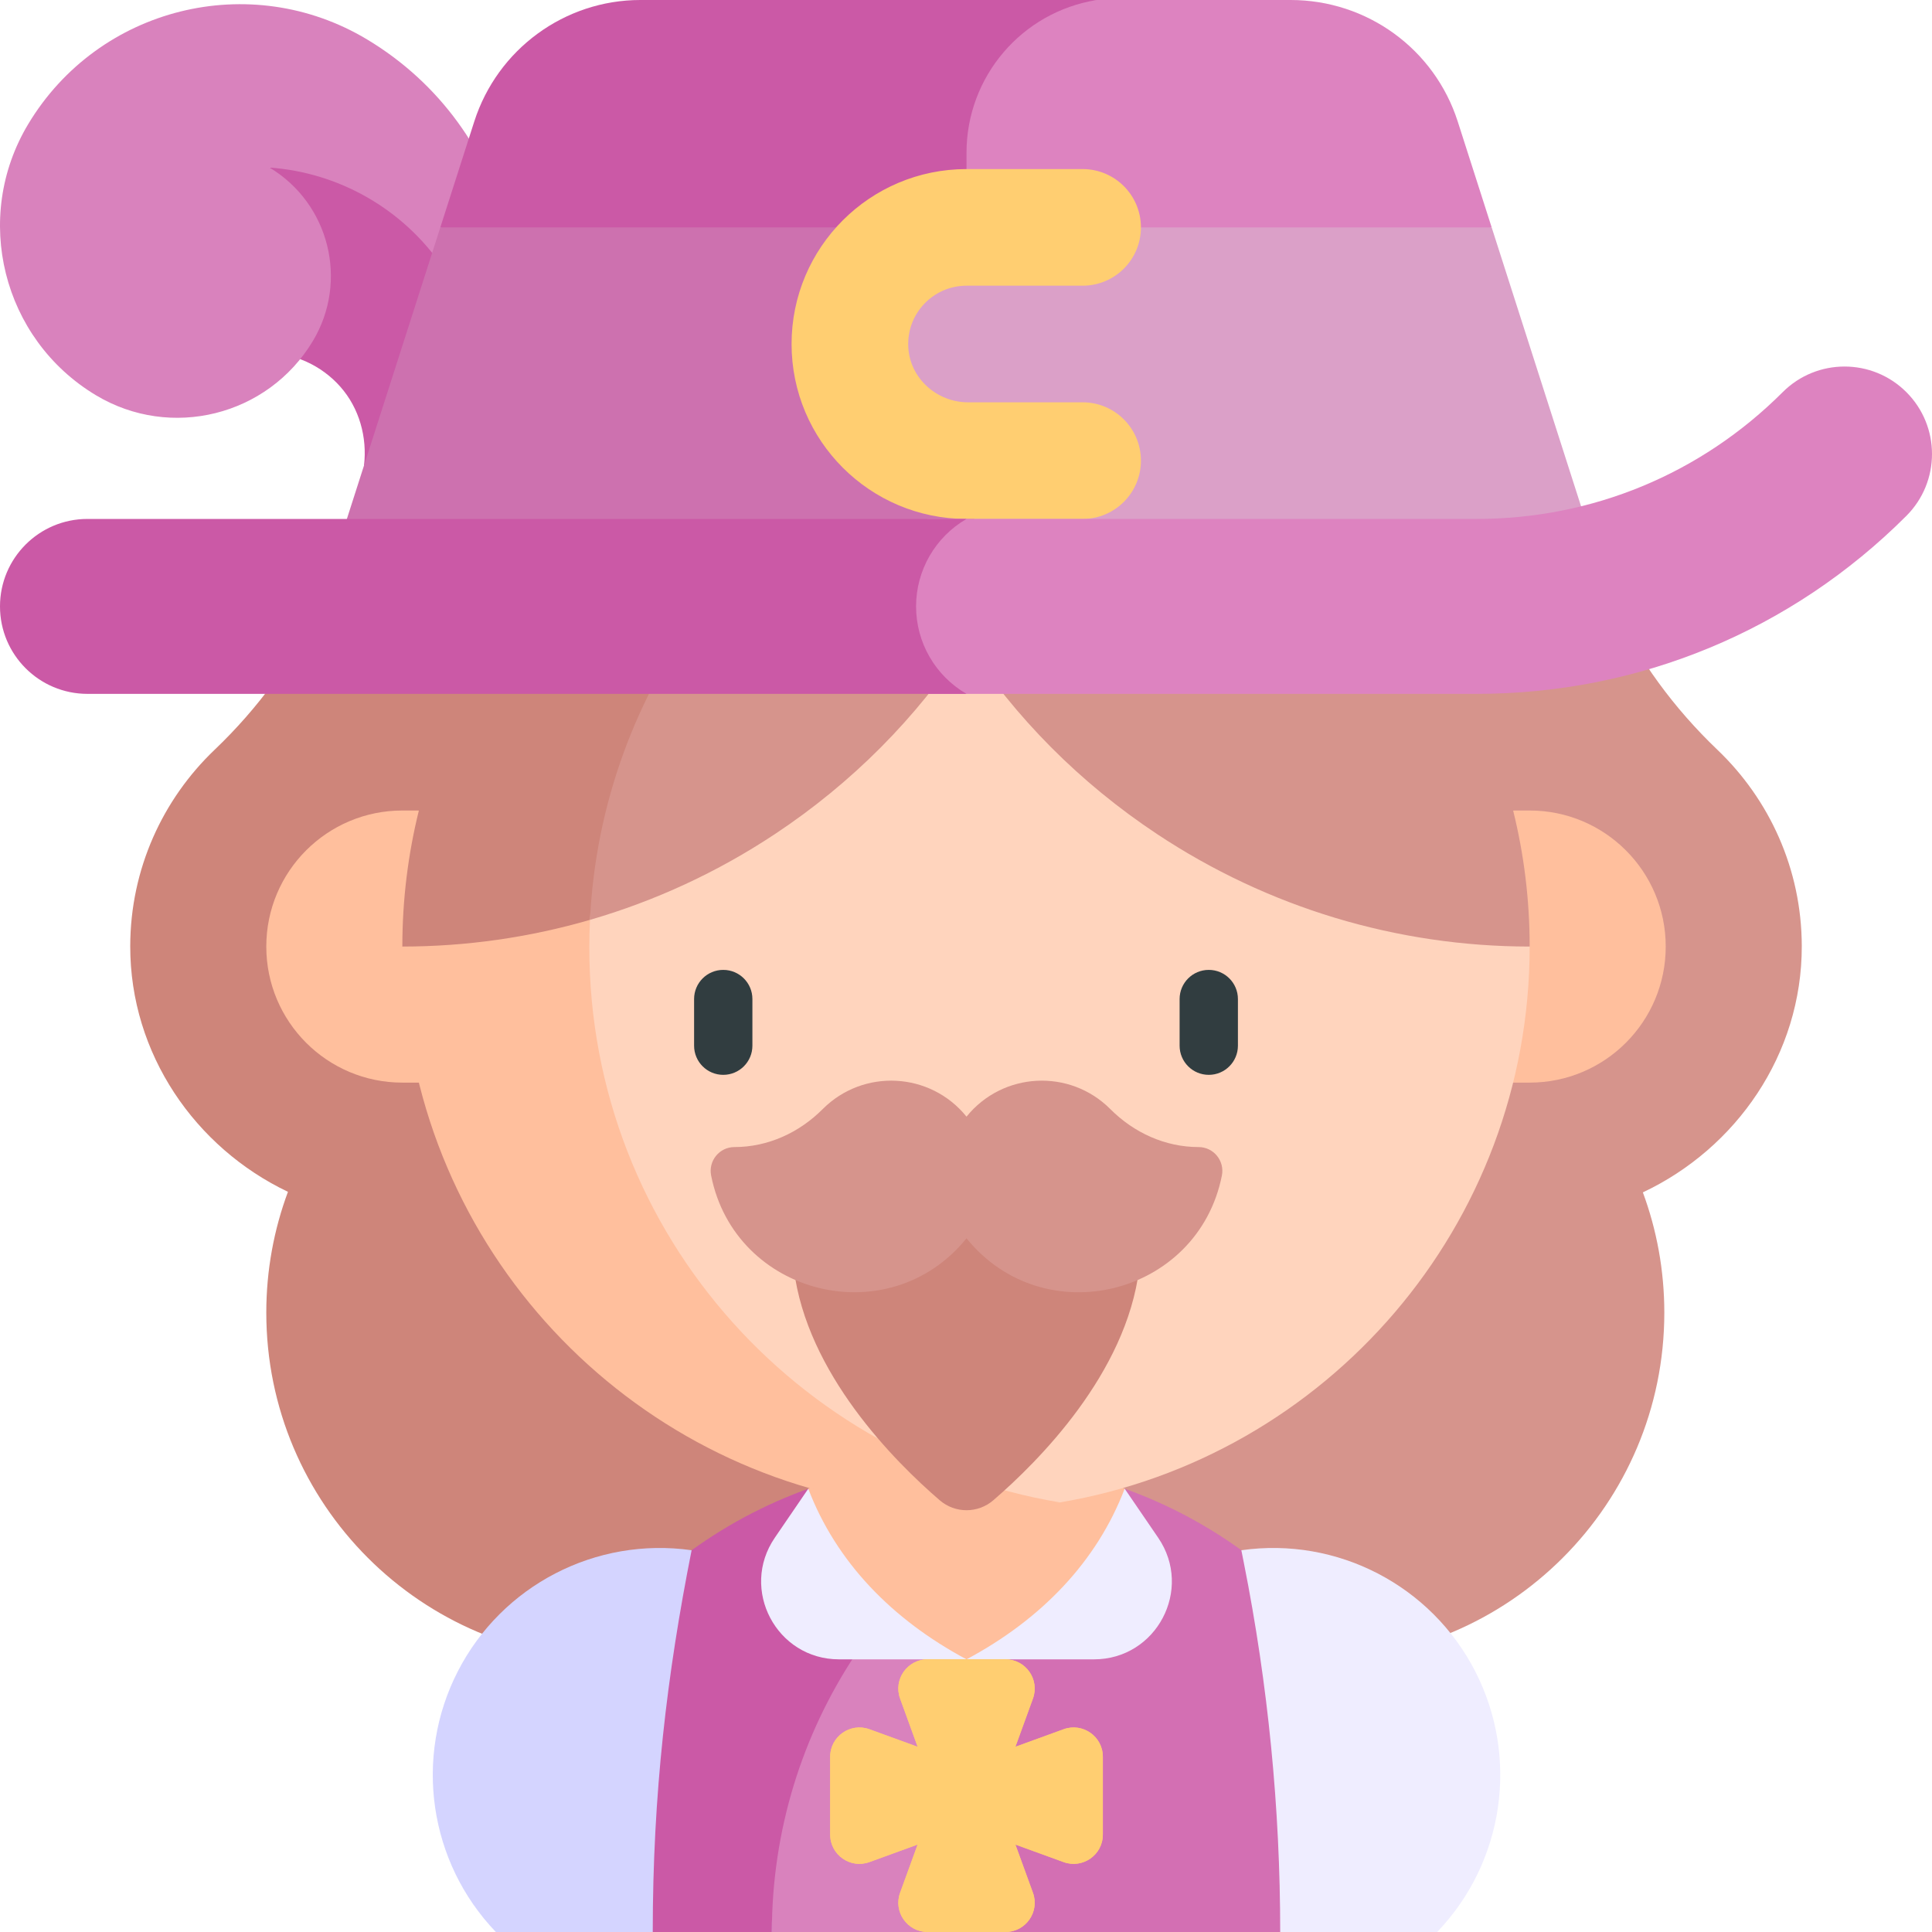 <?xml version="1.0"?>
<svg xmlns="http://www.w3.org/2000/svg" xmlns:xlink="http://www.w3.org/1999/xlink" xmlns:svgjs="http://svgjs.com/svgjs" version="1.1" width="512" height="512" x="0" y="0" viewBox="0 0 497 497" style="enable-background:new 0 0 512 512" xml:space="preserve" class=""><g><g xmlns="http://www.w3.org/2000/svg"><g><path d="m82.022 155.995c-6.51 13.768-15.668 26.247-26.814 36.882-13.336 12.726-21.668 30.65-21.706 50.486-.053 27.76 16.764 51.883 40.572 63.23-3.601 9.68-5.572 20.152-5.572 31.086v.001c0 49.252 39.927 89.18 89.18 89.18h90.82c0-6.535 0-264.237 0-270.865z" fill="#ce857a" data-original="#ce857a" style=""/><path d="m414.978 155.995h-166.476v157.505 113.36h90.459c49.253 0 89.18-39.928 89.18-89.18v-.001c0-10.882-1.952-21.307-5.52-30.947 23.97-11.287 40.935-35.491 40.881-63.369-.038-19.834-8.368-37.756-21.701-50.48-11.146-10.639-20.311-23.118-26.823-36.888z" fill="#d6948c" data-original="#d6948c" style="" class=""/></g><g><path d="m57.236 46.121 55.849-13.925 15.848 63.565v23.968h-35.287c.846-7.292-1.236-14.752-6.101-20.249-4.864-5.497-11.838-8.666-19.178-8.714z" fill="#cb59a6" data-original="#ea5b70" style="" class=""/><path d="m113.782 68.553c-10.177-14.797-26.532-24.162-44.445-25.448 15.402 9.255 20.386 29.243 11.131 44.645-11.568 19.253-36.554 25.482-55.807 13.914-24.066-14.46-31.853-45.692-17.392-69.758 18.075-30.083 57.115-39.817 87.198-21.741 37.603 22.594 49.77 71.394 27.176 108.997 5.208-17.187 2.315-35.811-7.861-50.609z" fill="#d982bd" data-original="#ff8e9e" style="" class=""/></g><g><path d="m177.918 398.791c-24.646-3.493-48.796 9.021-60.154 31.17s-7.426 49.064 9.794 67.039h121.073v-98.209z" fill="#d4d4ff" data-original="#d4d4ff" style="" class=""/><path d="m379.503 429.961c-11.358-22.149-35.509-34.663-60.154-31.17h-70.718v98.209h121.073c0-.004 0-.007 0-.011l.005.011c17.22-17.975 21.152-44.89 9.794-67.039z" fill="#efedff" data-original="#efedff" style=""/></g><g><path d="m248.629 386.8h-50.07v110.2h50.072v-110.2z" fill="#d982bd" data-original="#ff8e9e" style="" class=""/><path d="m329.328 496.985c0-31.871-3.131-63.666-9.347-94.926l-.653-3.284c-9.081-6.556-19.147-11.916-30-15.802-12.776-4.575-26.529-7.048-40.697-7.048v121.075h80.697z" fill="#d36fb3" data-original="#55dafe" style="" class=""/><path d="m248.629 375.925c-26.424 0-50.851 8.531-70.702 22.859-.003.002-.006.004-.01.007-6.35 31.921-10 62.775-10 98.209h10 20.641c.059-52.61 31.451-97.878 76.519-118.152-8.549-1.914-17.413-2.923-26.448-2.923z" fill="#cb59a6" data-original="#ea5b70" style="" class=""/></g><path d="m297.937 395.573-8.609-12.6h-81.405l-8.607 12.6c-9.075 13.274.43 31.287 16.51 31.287h65.601c16.08 0 25.585-18.012 16.51-31.287z" fill="#efedff" data-original="#efedff" style=""/><path d="m248.631 361.078-40.708 21.896c7.147 18.745 21.447 33.588 40.708 43.887 19.26-10.298 33.535-25.143 40.683-43.887h.001z" fill="#ffbf9d" data-original="#ffbf9d" style="" class=""/><g><path d="m393.502 208.5h-290c-19.33 0-35 15.67-35 35s15.67 35 35 35h290c19.33 0 35-15.67 35-35s-15.67-35-35-35z" fill="#ffbf9d" data-original="#ffbf9d" style="" class=""/><g><g><path d="m305.999 155.995h-162.666v159.099l102.285 71.394h27.031c68.586-11.499 120.852-71.135 120.852-142.987 0-.001 0-.001 0-.002z" fill="#ffd4bd" data-original="#ffd4bd" style="" class=""/></g><path d="m151.773 236.631h-40.703l-7.568 6.868v.001c0 71.854 52.267 131.488 120.853 142.987 7.854 1.316 15.919 2.013 24.147 2.013s16.293-.696 24.148-2.013c-71.024-11.855-124.474-74.866-120.877-149.856z" fill="#ffbf9d" data-original="#ffbf9d" style="" class=""/></g><g><path d="m248.631 287.252-44.419 39.151c3.322 26.915 25.906 49.525 37.532 59.54 3.956 3.408 9.818 3.408 13.774 0 11.626-10.015 34.21-32.625 37.533-59.54z" fill="#ce857a" data-original="#ce857a" style=""/><path d="m308.333 295.078c-8.588 0-16.641-3.684-22.704-9.765-10.444-10.475-27.669-9.595-36.998 1.939-9.342-11.55-26.567-12.402-36.998-1.939-6.063 6.082-14.116 9.765-22.704 9.765-3.865 0-6.746 3.544-5.992 7.335 6.154 30.91 45.782 40.756 65.694 16.137 19.941 24.654 59.547 14.741 65.694-16.137.754-3.791-2.127-7.335-5.992-7.335z" fill="#d6948c" data-original="#d6948c" style="" class=""/></g></g><g><path d="m373.383 155.995h-221.61v80.636c16.782-4.871 32.822-12.28 47.615-22.094 19.802-13.134 36.447-29.91 49.113-49.343 12.666 19.433 29.312 36.209 49.113 49.343 28.53 18.924 61.684 28.936 95.887 28.961 0-12.066-1.475-23.791-4.253-34.998l6.099-6.1c-4.63-16.545-12.045-32.249-21.964-46.405z" fill="#d6948c" data-original="#d6948c" style="" class=""/><path d="m123.62 155.995c-9.918 14.156-17.333 29.858-21.964 46.403l6.099 6.102c-2.778 11.208-4.253 22.932-4.253 34.999 16.467-.013 32.689-2.346 48.271-6.868 1.432-29.954 11.97-57.865 29.091-80.636z" fill="#ce857a" data-original="#ce857a" style=""/></g><path d="m273.613 444.842-12.408 4.514 4.514-12.408c1.784-4.903-1.856-10.088-7.064-10.088h-20.047c-5.219 0-8.845 5.195-7.064 10.088l4.514 12.408-12.408-4.514c-4.889-1.783-10.088 1.845-10.088 7.064v20.047c0 5.224 5.207 8.848 10.088 7.064l12.408-4.514-4.514 12.408c-1.784 4.903 1.856 10.088 7.064 10.088h20.047c5.219 0 8.845-5.195 7.064-10.088l-4.514-12.408 12.408 4.514c4.873 1.777 10.088-1.825 10.088-7.064v-20.047c-.001-5.225-5.204-8.841-10.088-7.064z" fill="#ffce71" data-original="#ffce71" style="" class=""/><path d="m273.613 444.842-12.408 4.514 4.514-12.408c1.784-4.903-1.856-10.088-7.064-10.088h-20.047c-5.219 0-8.845 5.195-7.064 10.088l4.514 12.408-12.408-4.514c-4.889-1.783-10.088 1.845-10.088 7.064v20.047c0 5.224 5.207 8.848 10.088 7.064l12.408-4.514-4.514 12.408c-1.784 4.903 1.856 10.088 7.064 10.088h20.047c5.219 0 8.845-5.195 7.064-10.088l-4.514-12.408 12.408 4.514c4.873 1.777 10.088-1.825 10.088-7.064v-20.047c-.001-5.225-5.204-8.841-10.088-7.064z" fill="#ffce71" data-original="#ffce71" style="" class=""/><g><path d="m374.999 31.265c-5.97-18.628-23.291-31.265-42.983-31.265h-49.886c-25.188 0-45.608 20.419-45.608 45.607v40.74l12.109 12.108 135.097-39.961z" fill="#dd83c0" data-original="#676fb2" style="" class=""/><path d="m282.13 0h-117.407c-19.431 0-36.751 12.637-42.722 31.265l-8.728 27.23 135.227 40 .131-.039v-59.167c0-19.547 14.198-36.199 33.499-39.289z" fill="#cb59a6" data-original="#4c5699" style="" class=""/></g><g><path d="m383.727 58.495h-157.547v97.5h188.798z" fill="#dba0c8" data-original="#9ea2e3" style="" class=""/><path d="m242.054 124.051c-14.365-18.604-20.137-42.44-15.875-65.556h-112.906l-31.251 97.5h219.439c-23.441-1.724-45.042-13.34-59.407-31.944z" fill="#cd71af" data-original="#8288cb" style="" class=""/></g><path d="m278.5 103.495h-29.446c-8.076 0-15.026-6.206-15.406-14.273-.406-8.614 6.457-15.727 14.983-15.727h29.869c8.284 0 15-6.716 15-15s-6.716-15-15-15h-29.87c-24.853 0-45 20.147-45 45s20.147 45 45 45h29.87c8.284 0 15-6.716 15-15s-6.716-15-15-15z" fill="#ffce71" data-original="#ffce71" style="" class=""/><g><path d="m490.41 100.881c-8.787-8.788-23.033-8.787-31.82-.001-21.033 21.032-48.998 32.615-78.743 32.615h-141.216l-22.975 22.5 22.975 22.5h141.217c41.765 0 81.03-16.264 110.562-45.795 8.787-8.786 8.787-23.033 0-31.819z" fill="#dd83c0" data-original="#676fb2" style="" class=""/><path d="m235.656 155.995c0-9.277 4.945-17.853 12.975-22.5h-226.131c-12.426 0-22.5 10.073-22.5 22.5s10.074 22.5 22.5 22.5h226.131c-8.031-4.646-12.975-13.222-12.975-22.5z" fill="#cb59a6" data-original="#4c5699" style="" class=""/></g><g fill="#313d40"><path d="m186.053 249.5c-4.142 0-7.5 3.357-7.5 7.5v12c0 4.143 3.358 7.5 7.5 7.5s7.5-3.357 7.5-7.5v-12c0-4.143-3.358-7.5-7.5-7.5z" fill="#313d40" data-original="#313d40" style="" class=""/><path d="m310.95 249.5c-4.142 0-7.5 3.357-7.5 7.5v12c0 4.143 3.358 7.5 7.5 7.5s7.5-3.357 7.5-7.5v-12c0-4.143-3.357-7.5-7.5-7.5z" fill="#313d40" data-original="#313d40" style="" class=""/></g></g></g></svg>
